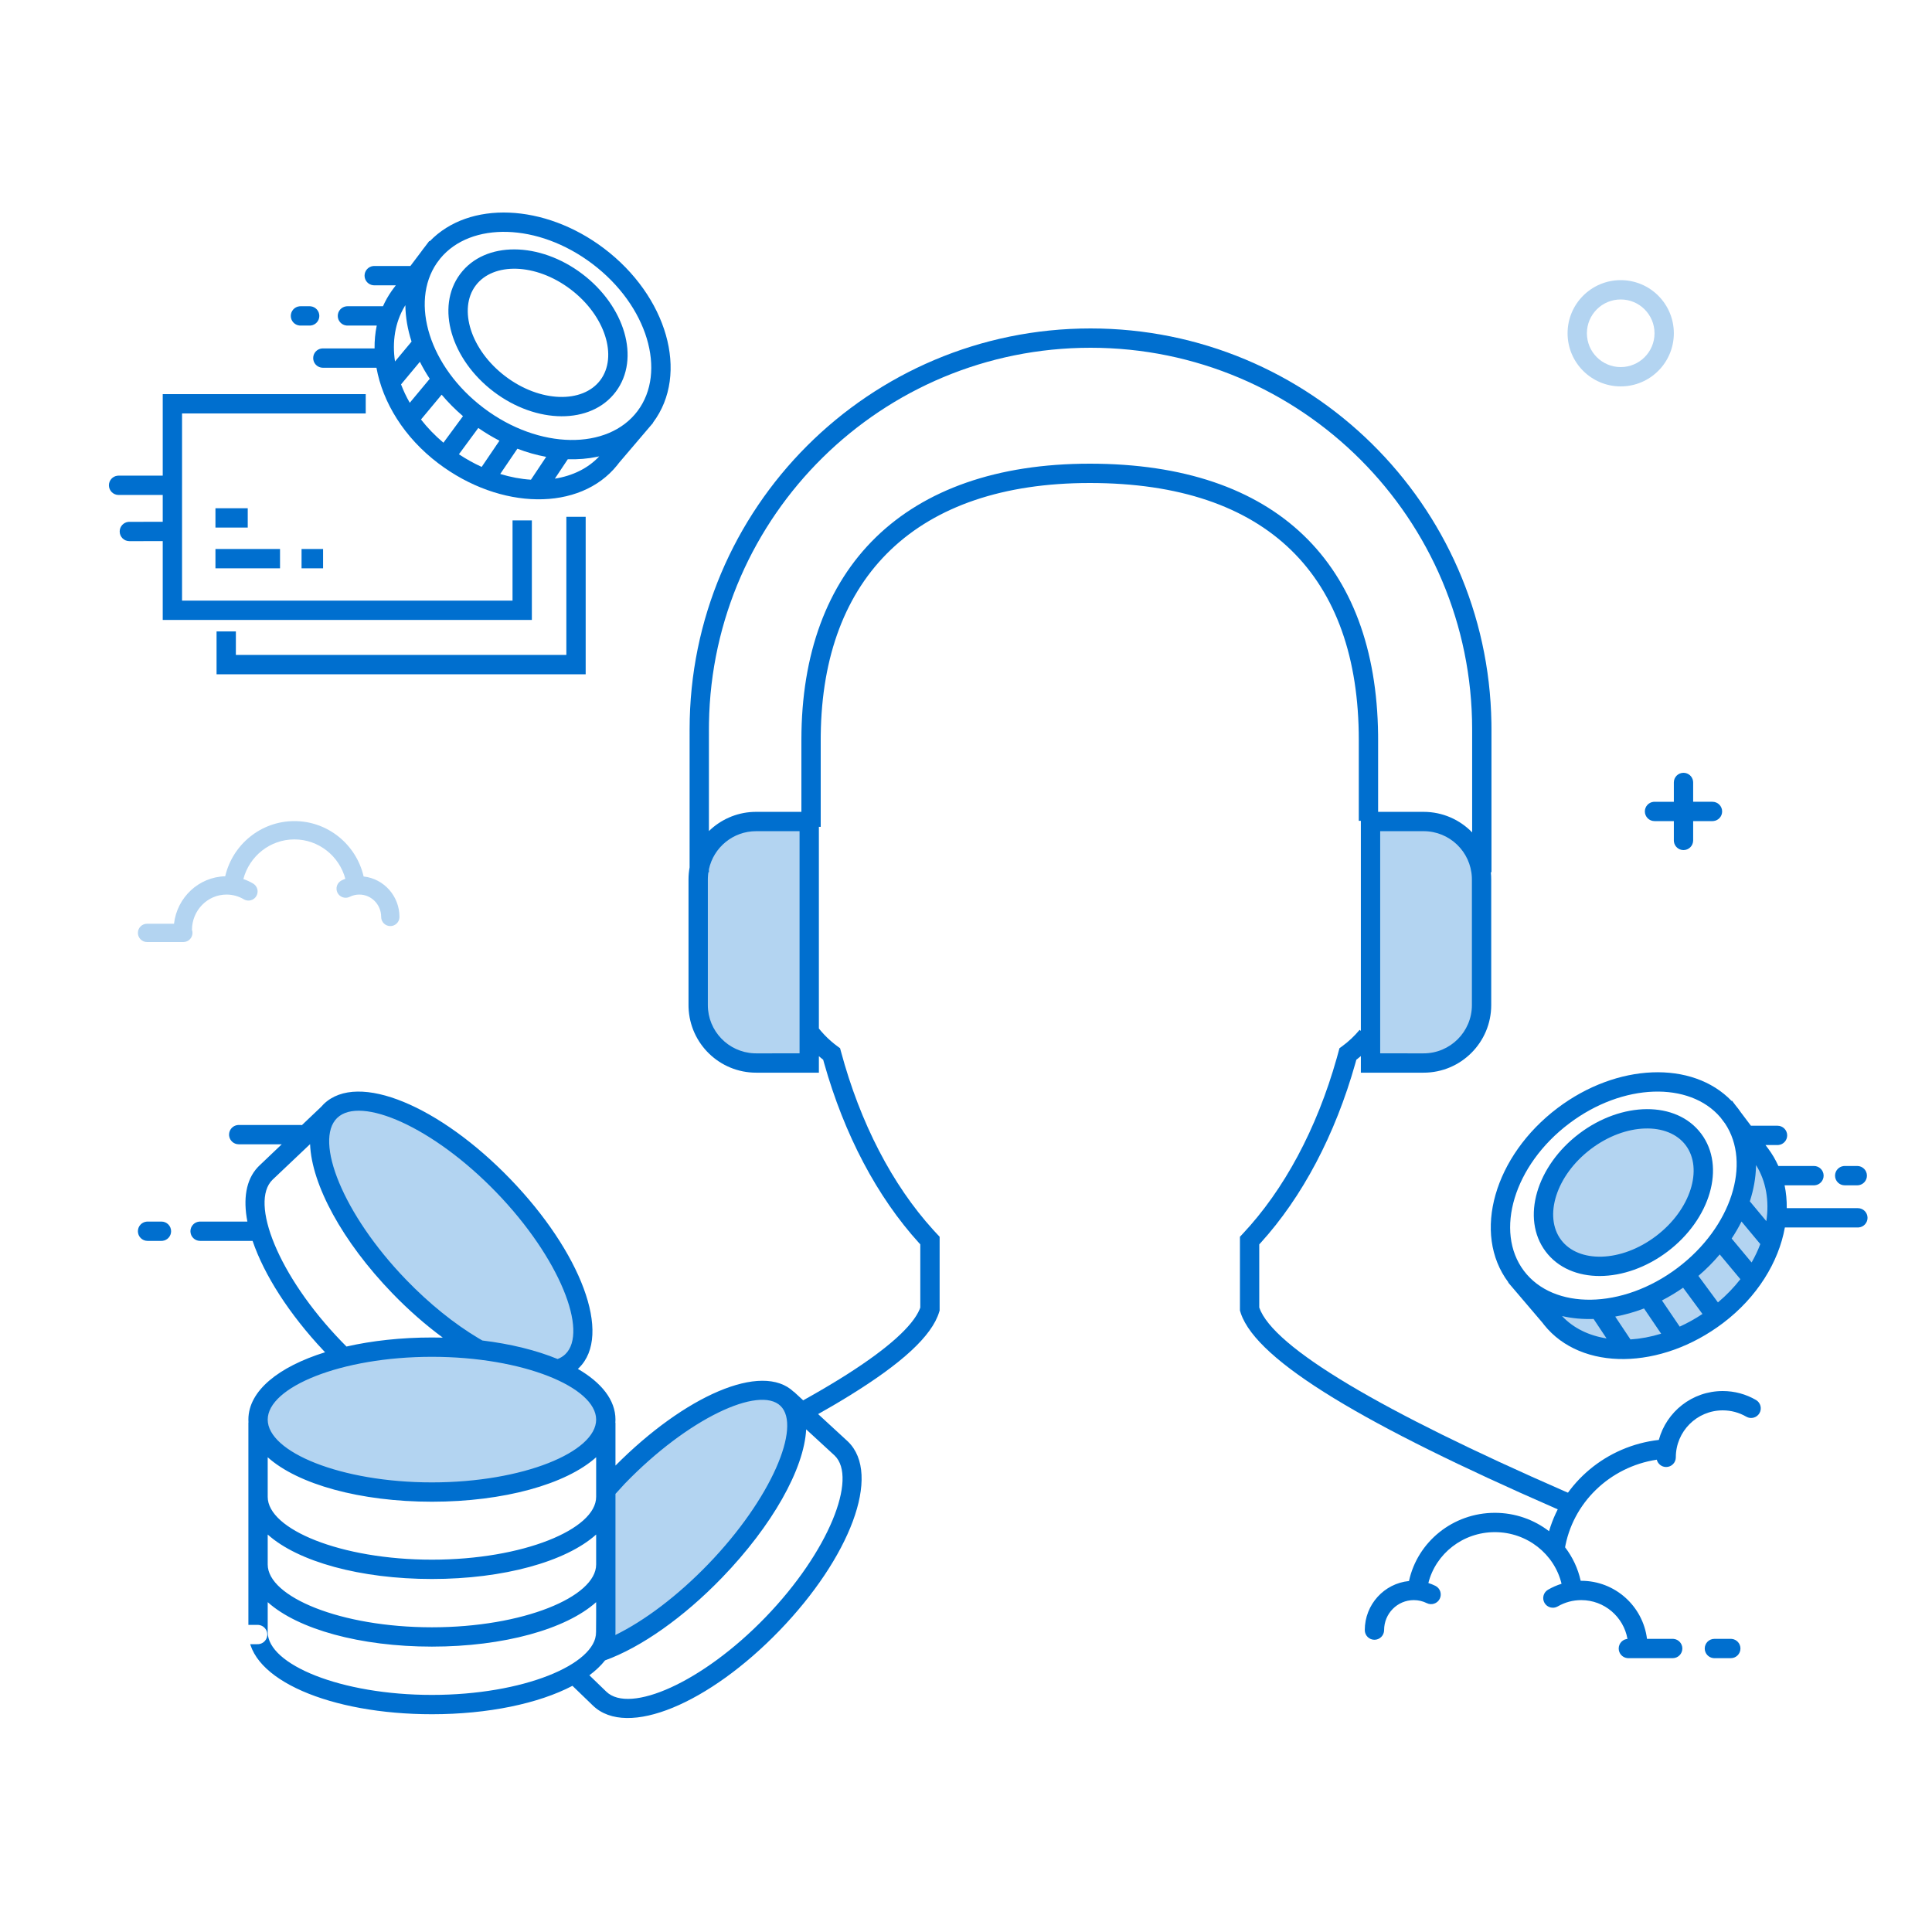 <svg width="200" height="200" viewBox="0 0 200 200" fill="none" xmlns="http://www.w3.org/2000/svg">
<rect width="200" height="200" fill="white"/>
<path fill-rule="evenodd" clip-rule="evenodd" d="M78.275 85.043H83.771V110.043H78.275C74.962 110.043 72.275 107.357 72.275 104.043V91.043C72.275 87.729 74.962 85.043 78.275 85.043Z" fill="#B3D4F1"/>
<path fill-rule="evenodd" clip-rule="evenodd" d="M146.771 85.043H141.275V110.043H146.771C150.084 110.043 152.771 107.357 152.771 104.043V91.043C152.771 87.729 150.084 85.043 146.771 85.043Z" fill="#B3D4F1"/>
<path d="M44.275 154.658C54.217 154.658 62.275 151.3 62.275 147.158C62.275 143.016 54.217 139.658 44.275 139.658C34.334 139.658 26.275 143.016 26.275 147.158C26.275 151.3 34.334 154.658 44.275 154.658Z" fill="#B3D4F1"/>
<path fill-rule="evenodd" clip-rule="evenodd" d="M57.621 141.829C58.062 141.663 58.451 141.423 58.779 141.106C61.758 138.229 58.576 130.099 51.67 122.948C44.764 115.797 36.751 112.333 33.771 115.21C30.791 118.087 33.974 126.217 40.88 133.368C43.571 136.155 46.43 138.382 49.095 139.892L57.621 141.829Z" fill="#B3D4F1"/>
<path fill-rule="evenodd" clip-rule="evenodd" d="M61.552 171.175C61.855 171.102 62.079 171.04 62.224 170.988C65.68 169.742 69.973 166.794 73.951 162.675C80.857 155.524 84.201 147.549 81.42 144.864C78.639 142.178 70.786 145.798 63.88 152.949C63.554 153.288 63.082 153.798 62.466 154.481L61.552 171.175Z" fill="#B3D4F1"/>
<path opacity="0.437" fill-rule="evenodd" clip-rule="evenodd" d="M59.629 50.5V68.8H23.417V63.4L54.058 63.175L54.275 50.5H59.629Z" fill="white"/>
<path opacity="0.437" fill-rule="evenodd" clip-rule="evenodd" d="M51.718 39.758C47.712 36.723 46.244 31.889 48.44 28.96C50.635 26.031 55.662 26.117 59.668 29.152C63.674 32.186 65.142 37.021 62.946 39.949C60.751 42.878 55.724 42.792 51.718 39.758Z" fill="white"/>
<path d="M60.629 53.5V69.8H22.418V65.363H24.418L24.417 67.799H58.628L58.629 53.5H60.629ZM37.86 40.8V42.8H18.846L18.846 50.221C18.846 50.227 18.846 50.232 18.846 50.238L18.845 50.254L18.846 55.002C18.846 55.008 18.846 55.013 18.846 55.019L18.845 55.035L18.846 62.175H53.057L53.058 53.87H55.058V64.175H16.846L16.846 56.018L13.39 56.019C12.837 56.019 12.39 55.572 12.39 55.019C12.39 54.506 12.776 54.084 13.273 54.026L13.39 54.019L16.846 54.018V51.237L12.275 51.238C11.723 51.238 11.275 50.79 11.275 50.238C11.275 49.725 11.661 49.302 12.159 49.245L12.275 49.238L16.846 49.237L16.846 40.8H37.86ZM28.988 56.832V58.832H22.303V56.832H28.988ZM33.445 56.832V58.832H31.217V56.832H33.445ZM25.646 52.613V54.613H22.303V52.613H25.646ZM62.515 25.707C69.043 30.636 71.405 38.687 67.596 43.753L67.612 43.767L64.071 47.922L63.894 48.152C60.036 52.963 51.802 52.835 45.365 47.957C41.832 45.28 39.615 41.65 38.971 38.068L33.421 38.068L33.304 38.061C32.807 38.003 32.421 37.581 32.421 37.068C32.421 36.555 32.807 36.132 33.304 36.074L33.421 36.068L38.776 36.067C38.766 35.263 38.839 34.471 39 33.703L35.966 33.703L35.85 33.697C35.352 33.639 34.966 33.216 34.966 32.703C34.966 32.191 35.352 31.768 35.85 31.71L35.966 31.703L39.645 31.703C39.891 31.151 40.191 30.62 40.546 30.114L40.72 29.874L40.976 29.535L38.739 29.535L38.622 29.528C38.125 29.471 37.739 29.048 37.739 28.535C37.739 28.022 38.125 27.6 38.622 27.542L38.739 27.535L42.485 27.535L43.597 26.062C43.66 25.971 43.725 25.88 43.793 25.791C43.863 25.697 43.935 25.605 44.009 25.515L44.441 24.944L44.485 24.977C48.551 20.745 56.356 21.058 62.515 25.707ZM53.559 46.451L51.784 49.065C52.859 49.395 53.929 49.593 54.963 49.658L56.539 47.293C55.55 47.111 54.55 46.83 53.559 46.451ZM62.035 47.241L61.827 47.286C60.855 47.49 59.831 47.573 58.778 47.539L57.438 49.551C59.266 49.26 60.868 48.488 62.035 47.241ZM49.513 44.303L47.507 47.025C48.277 47.535 49.067 47.971 49.863 48.334L51.704 45.621C50.96 45.238 50.227 44.799 49.513 44.303ZM45.72 40.858L43.581 43.426C44.243 44.276 45.019 45.084 45.903 45.828L47.928 43.08C47.115 42.385 46.377 41.639 45.72 40.858ZM45.586 26.746L45.219 27.232C42.412 31.323 44.454 37.998 50.077 42.243C55.81 46.571 62.939 46.617 65.996 42.553C69.054 38.488 67.044 31.632 61.31 27.304C55.696 23.066 48.743 22.933 45.586 26.746ZM60.273 28.355C64.673 31.688 66.321 37.116 63.747 40.55C61.17 43.987 55.517 43.89 51.115 40.555C46.714 37.222 45.066 31.794 47.64 28.36C50.217 24.923 55.87 25.02 60.273 28.355ZM43.467 37.452L41.517 39.792C41.759 40.434 42.06 41.072 42.418 41.697L44.487 39.212C44.105 38.637 43.765 38.048 43.467 37.452ZM49.24 29.56C47.423 31.984 48.711 36.225 52.322 38.961C55.931 41.695 60.333 41.77 62.147 39.35C63.964 36.926 62.676 32.685 59.065 29.949C55.456 27.215 51.054 27.14 49.24 29.56ZM41.964 31.594L41.878 31.734C40.895 33.388 40.583 35.373 40.891 37.42L42.606 35.361C42.195 34.099 41.976 32.828 41.964 31.594ZM32.057 31.703L32.174 31.71C32.671 31.768 33.057 32.191 33.057 32.703C33.057 33.216 32.671 33.639 32.174 33.697L32.057 33.703H31.103L30.986 33.697C30.489 33.639 30.103 33.216 30.103 32.703C30.103 32.191 30.489 31.768 30.986 31.71L31.103 31.703H32.057Z" fill="#006FCF"/>
<path d="M30.475 85C33.949 85 36.883 87.435 37.643 90.734C39.731 90.961 41.353 92.752 41.353 94.921C41.353 95.444 40.929 95.868 40.405 95.868C39.882 95.868 39.458 95.444 39.458 94.921C39.458 93.638 38.442 92.605 37.195 92.605C36.847 92.605 36.511 92.685 36.206 92.838C35.738 93.071 35.169 92.881 34.935 92.413C34.702 91.945 34.892 91.376 35.36 91.142C35.487 91.079 35.616 91.022 35.749 90.973C35.118 88.613 32.984 86.895 30.475 86.895C27.959 86.895 25.817 88.624 25.193 90.999C25.545 91.118 25.883 91.275 26.204 91.465C26.654 91.732 26.803 92.313 26.536 92.763C26.269 93.213 25.688 93.362 25.238 93.095C24.699 92.775 24.088 92.605 23.451 92.605C21.486 92.605 19.884 94.232 19.871 96.254C19.906 96.354 19.926 96.461 19.926 96.572C19.926 97.096 19.502 97.52 18.978 97.52H15.223C14.7 97.52 14.275 97.096 14.275 96.572C14.275 96.049 14.7 95.625 15.223 95.625L18.013 95.626C18.327 92.907 20.566 90.781 23.313 90.712C24.081 87.421 27.012 85 30.475 85Z" fill="#B3D4F1"/>
<path fill-rule="evenodd" clip-rule="evenodd" d="M180.782 118.203C185.761 124.171 185.239 129.962 179.218 135.574C175.92 138.648 172.39 139.606 170.133 139.89C166.09 140.4 162.852 139.139 160.418 136.108C166.616 136.56 171.783 134.812 175.92 130.865C180.057 126.917 181.678 122.697 180.782 118.203Z" fill="#B3D4F1"/>
<path fill-rule="evenodd" clip-rule="evenodd" d="M172.029 128.758C176.035 125.723 177.503 120.889 175.307 117.96C173.112 115.031 168.085 115.117 164.079 118.152C160.073 121.186 158.605 126.021 160.801 128.949C162.996 131.878 168.023 131.792 172.029 128.758Z" fill="#B3D4F1"/>
<path d="M161.233 114.707C167.39 110.059 175.193 109.745 179.259 113.974L179.299 113.944L179.661 114.421C179.762 114.541 179.86 114.664 179.955 114.791C180.044 114.909 180.13 115.029 180.212 115.151L181.255 116.535L184.008 116.535C184.561 116.535 185.008 116.983 185.008 117.535C185.008 118.048 184.622 118.471 184.125 118.528L184.008 118.535L182.764 118.535L183.02 118.874C183.452 119.451 183.81 120.063 184.096 120.703L187.781 120.703C188.333 120.703 188.781 121.151 188.781 121.703C188.781 122.216 188.395 122.639 187.898 122.697L187.781 122.703L184.741 122.703C184.901 123.471 184.975 124.263 184.964 125.067L192.327 125.068C192.879 125.068 193.327 125.515 193.327 126.068C193.327 126.581 192.941 127.003 192.443 127.061L192.327 127.068L184.769 127.068C184.125 130.65 181.908 134.28 178.375 136.957C171.938 141.835 163.704 141.963 159.847 137.152L159.67 136.922L156.129 132.767L156.148 132.749C152.344 127.682 154.706 119.634 161.233 114.707ZM170.189 135.451C169.197 135.83 168.198 136.111 167.208 136.293L168.785 138.658C169.818 138.591 170.887 138.394 171.962 138.063L170.189 135.451ZM161.705 136.239L161.72 136.256C162.887 137.496 164.487 138.263 166.31 138.552L164.969 136.539C163.838 136.576 162.74 136.476 161.705 136.239ZM174.235 133.303C173.521 133.799 172.788 134.238 172.044 134.621L173.883 137.332C174.679 136.969 175.468 136.532 176.239 136.022L174.235 133.303ZM178.027 129.858C177.37 130.639 176.632 131.385 175.819 132.08L177.841 134.825C178.726 134.081 179.501 133.271 180.164 132.421L178.027 129.858ZM178.096 115.668C174.909 111.935 168.013 112.095 162.438 116.304C156.704 120.632 154.693 127.488 157.751 131.553C160.808 135.617 167.938 135.571 173.67 131.243C179.261 127.022 181.312 120.399 178.576 116.303L178.096 115.668ZM163.475 117.355C167.878 114.02 173.531 113.923 176.107 117.361C178.681 120.794 177.033 126.222 172.633 129.555C168.23 132.89 162.577 132.987 160 129.549C157.427 126.116 159.075 120.688 163.475 117.355ZM180.281 126.451C179.983 127.048 179.642 127.636 179.26 128.212L181.326 130.691C181.683 130.066 181.984 129.428 182.226 128.787L180.281 126.451ZM174.507 118.56C172.693 116.14 168.292 116.215 164.683 118.949C161.071 121.685 159.784 125.926 161.601 128.35C163.415 130.77 167.816 130.695 171.425 127.961C175.037 125.225 176.324 120.984 174.507 118.56ZM181.784 120.605L181.781 120.725C181.755 121.918 181.538 123.144 181.142 124.361L182.851 126.413C183.165 124.315 182.828 122.282 181.784 120.605ZM192.264 120.703C192.817 120.703 193.264 121.151 193.264 121.703C193.264 122.216 192.878 122.639 192.381 122.697L192.264 122.703H190.963C190.411 122.703 189.963 122.256 189.963 121.703C189.963 121.191 190.349 120.768 190.846 120.71L190.963 120.703H192.264ZM174.275 80C174.788 80 175.21 80.386 175.268 80.883L175.275 81V82.999L177.275 83C177.827 83 178.275 83.448 178.275 84C178.275 84.513 177.889 84.936 177.392 84.993L177.275 85H175.275V87C175.275 87.552 174.827 88 174.275 88C173.762 88 173.339 87.614 173.282 87.117L173.275 87V85H171.275C170.723 85 170.275 84.552 170.275 84C170.275 83.487 170.661 83.064 171.158 83.007L171.275 83H173.275V81C173.275 80.448 173.723 80 174.275 80Z" fill="#006FCF"/>
<path d="M178.338 144C179.562 144 180.741 144.322 181.778 144.925C182.255 145.202 182.417 145.814 182.14 146.292C181.862 146.769 181.25 146.931 180.773 146.654C180.039 146.228 179.206 146 178.338 146C175.655 146 173.48 148.177 173.48 150.864C173.48 151.416 173.032 151.864 172.48 151.864C172.011 151.864 171.618 151.541 171.509 151.106C166.638 151.845 162.746 155.596 161.977 160.403L162.018 160.177C162.79 161.186 163.35 162.362 163.632 163.644L163.69 163.643C167.189 163.643 170.076 166.265 170.496 169.653L173.156 169.653L173.273 169.66C173.77 169.718 174.156 170.141 174.156 170.653C174.156 171.206 173.708 171.653 173.156 171.653H168.567L168.45 171.647C167.953 171.589 167.567 171.166 167.567 170.653C167.567 170.101 168.015 169.653 168.567 169.653L168.475 169.66C168.074 167.377 166.084 165.643 163.69 165.643C162.821 165.643 161.989 165.871 161.255 166.297C160.778 166.574 160.166 166.412 159.888 165.935C159.611 165.457 159.773 164.845 160.25 164.568C160.694 164.31 161.163 164.104 161.651 163.952C160.914 160.876 158.088 158.607 154.747 158.607C151.432 158.607 148.628 160.84 147.863 163.874C148.112 163.951 148.355 164.049 148.589 164.165C149.084 164.41 149.287 165.01 149.042 165.505C148.797 166 148.197 166.202 147.702 165.957C147.286 165.751 146.829 165.643 146.354 165.643C144.659 165.643 143.282 167.031 143.282 168.748C143.282 169.3 142.834 169.748 142.282 169.748C141.73 169.748 141.282 169.3 141.282 168.748C141.282 166.099 143.288 163.918 145.858 163.667C146.737 159.611 150.405 156.607 154.747 156.607C156.856 156.607 158.807 157.316 160.357 158.511C161.834 153.445 166.312 149.674 171.72 149.06C172.51 146.144 175.174 144 178.338 144ZM179.171 169.653L179.287 169.66C179.785 169.718 180.171 170.141 180.171 170.653C180.171 171.206 179.723 171.653 179.171 171.653H177.474L177.357 171.647C176.86 171.589 176.474 171.166 176.474 170.653C176.474 170.101 176.922 169.653 177.474 169.653H179.171ZM52.827 122.053C60.08 129.563 63.46 138.197 59.911 141.625L59.82 141.708C62.259 143.123 63.713 144.924 63.713 146.957C63.713 147.067 63.708 147.177 63.7 147.285L63.713 147.291L63.713 151.717C70.849 144.532 78.876 140.93 82.174 144.086L82.183 144.075L87.775 149.225C91.324 152.653 87.944 161.287 80.691 168.797C73.438 176.308 64.927 179.987 61.378 176.56L59.26 174.515C55.766 176.35 50.532 177.457 44.713 177.457C34.272 177.457 25.713 173.891 25.713 168.957V147.291C25.713 147.274 25.716 147.255 25.722 147.234C25.716 147.142 25.713 147.05 25.713 146.957C25.713 143.968 28.854 141.481 33.652 139.985L33.741 140.078L33.509 139.834C29.926 136.027 27.341 131.965 26.148 128.457L20.713 128.457C20.16 128.457 19.713 128.01 19.713 127.457C19.713 126.945 20.099 126.522 20.596 126.464L20.713 126.457L25.609 126.457C25.156 124.117 25.462 122.145 26.671 120.843L26.834 120.677L29.166 118.457L24.713 118.457C24.2 118.457 23.777 118.071 23.719 117.574L23.713 117.457C23.713 116.945 24.099 116.522 24.596 116.464L24.713 116.457H31.097C31.151 116.457 31.204 116.462 31.255 116.47L33.23 114.593C33.319 114.488 33.414 114.387 33.514 114.29C37.063 110.863 45.574 114.542 52.827 122.053ZM83.454 147.965C83.247 152.055 79.95 157.93 74.742 163.322C70.77 167.436 66.351 170.542 62.635 171.881C62.201 172.43 61.658 172.945 61.012 173.426L62.767 175.121C65.178 177.449 72.694 174.199 79.252 167.408C85.811 160.617 88.796 152.991 86.403 150.68L83.454 147.965ZM61.713 165.854C58.585 168.661 52.123 170.457 44.713 170.457C37.302 170.457 30.84 168.661 27.713 165.854V168.957C27.713 172.308 35.272 175.457 44.713 175.457C54.154 175.457 61.713 172.308 61.713 168.957V165.854ZM64.672 153.597C64.503 153.772 64.11 154.205 63.713 154.646L63.713 168.957C63.713 169.057 63.709 169.156 63.702 169.255C66.725 167.778 70.153 165.196 73.304 161.933C79.854 155.15 82.995 147.659 80.797 145.536C78.599 143.414 71.222 146.814 64.672 153.597ZM61.713 158.854C58.585 161.661 52.123 163.457 44.713 163.457C37.302 163.457 30.84 161.661 27.713 158.854V161.957C27.713 165.308 35.272 168.457 44.713 168.457C54.154 168.457 61.713 165.308 61.713 161.957V158.854ZM61.714 150.853C58.587 153.66 52.124 155.457 44.713 155.457C37.302 155.457 30.84 153.661 27.712 150.854L27.713 154.957C27.713 158.308 35.272 161.457 44.713 161.457C54.154 161.457 61.713 158.308 61.713 154.957L61.714 150.853ZM44.713 140.457C35.272 140.457 27.713 143.607 27.713 146.957C27.713 150.308 35.272 153.457 44.713 153.457C54.154 153.457 61.713 150.308 61.713 146.957C61.713 143.607 54.154 140.457 44.713 140.457ZM34.903 115.729C32.493 118.056 35.478 125.681 42.037 132.473C44.437 134.958 47.029 137.043 49.527 138.531L49.934 138.767C52.882 139.126 55.543 139.787 57.722 140.685L57.705 140.693C58.026 140.572 58.297 140.403 58.522 140.186C60.932 137.859 57.947 130.233 51.388 123.442C44.83 116.651 37.313 113.401 34.903 115.729ZM32.1 118.44L28.216 122.122C25.806 124.449 28.791 132.075 35.35 138.866C35.521 139.044 35.694 139.22 35.868 139.393C38.514 138.79 41.526 138.457 44.713 138.457C45.09 138.457 45.466 138.462 45.838 138.471C44.054 137.16 42.279 135.603 40.598 133.862C35.452 128.533 32.256 122.639 32.1 118.44ZM16.713 126.457C17.265 126.457 17.713 126.905 17.713 127.457C17.713 127.97 17.327 128.393 16.829 128.451L16.713 128.457H15.275C14.723 128.457 14.275 128.01 14.275 127.457C14.275 126.945 14.661 126.522 15.159 126.464L15.275 126.457H16.713Z" fill="#006FCF"/>
<path d="M26.669 169.207H15.06" stroke="white" stroke-width="2" stroke-linecap="round"/>
<path d="M10.669 169.207H7" stroke="white" stroke-width="2" stroke-linecap="round"/>
<path d="M167.775 29C164.738 29 162.275 31.462 162.275 34.5C162.275 37.538 164.738 40 167.775 40C170.813 40 173.275 37.538 173.275 34.5C173.275 31.462 170.813 29 167.775 29ZM167.775 31C169.708 31 171.275 32.567 171.275 34.5C171.275 36.433 169.708 38 167.775 38C165.842 38 164.275 36.433 164.275 34.5C164.275 32.567 165.842 31 167.775 31Z" fill="#B3D4F1"/>
<path d="M112.892 34C135.584 34 154.024 52.212 154.39 74.818L154.396 75.504V90.296L154.332 90.296C154.358 90.541 154.371 90.79 154.371 91.043V104.043C154.371 107.909 151.237 111.043 147.371 111.043H140.875L140.877 109.323C140.741 109.439 140.603 109.553 140.462 109.664L140.407 109.704L140.312 110.05C138.221 117.471 134.82 123.911 130.483 128.682L130.357 128.818L130.358 135.356C131.8 139.519 143.18 146.157 161.851 154.323L163.623 155.093L162.83 156.929L160.984 156.127C141.547 147.629 130.144 140.958 128.45 135.957L128.358 135.661V128.03L128.63 127.741C132.921 123.179 136.311 116.866 138.383 109.524L138.567 108.854L138.659 108.513L138.944 108.306C139.613 107.817 140.216 107.248 140.746 106.609L140.875 106.716V84.97L140.662 84.971V76.593C140.662 59.679 131.279 50 112.817 50C94.864 50 85.156 59.69 84.963 76.094L84.96 76.593V85.593L84.77 85.592V106.469L84.991 106.736C85.409 107.225 85.871 107.671 86.374 108.069L86.68 108.303L86.964 108.511L87.056 108.85C89.046 116.254 92.37 122.652 96.61 127.32L96.998 127.74L97.27 128.029V135.66L97.228 135.801C96.472 138.323 93.302 141.167 87.912 144.493C86.808 145.175 85.61 145.876 84.321 146.596L83.669 146.958L82.704 145.206C84.216 144.374 85.603 143.568 86.862 142.791L87.651 142.297C91.894 139.6 94.475 137.284 95.201 135.534L95.269 135.355V128.816L95.144 128.681C90.804 123.909 87.401 117.468 85.311 110.047L85.215 109.7L85.132 109.637C85.009 109.54 84.889 109.441 84.771 109.339L84.771 111.043H78.275C74.49 111.043 71.406 108.038 71.279 104.283L71.275 104.043V91.043C71.275 90.616 71.314 90.198 71.387 89.792L71.388 75.504C71.388 52.582 89.97 34 112.892 34ZM82.77 86.042L78.275 86.043C75.877 86.043 73.872 87.732 73.387 89.986L73.388 90.296L73.331 90.295L73.299 90.558L73.28 90.826L73.275 91.043V104.043C73.275 106.731 75.398 108.924 78.058 109.038L78.275 109.043L82.77 109.042V86.042ZM142.876 86.042V109.042L147.371 109.043C150.132 109.043 152.371 106.804 152.371 104.043V91.043L152.366 90.826C152.253 88.165 150.06 86.043 147.371 86.043L142.876 86.042ZM112.892 36C91.293 36 73.742 53.334 73.393 74.851L73.388 75.504L73.387 86.032C74.579 84.87 76.183 84.128 77.96 84.049L78.275 84.043L82.96 84.042L82.96 76.593C82.96 58.789 93.571 48 112.817 48C132.201 48 142.456 58.377 142.659 76.055L142.662 76.593L142.662 84.042L147.371 84.043C149.342 84.043 151.124 84.858 152.396 86.169L152.396 75.504C152.396 53.687 134.709 36 112.892 36Z" fill="#006FCF"/>
<path opacity="0.277" d="M92 18C93.657 18 95 16.657 95 15C95 13.343 93.657 12 92 12C90.343 12 89 13.343 89 15C89 16.657 90.343 18 92 18Z" stroke="white" stroke-width="2"/>
</svg>
